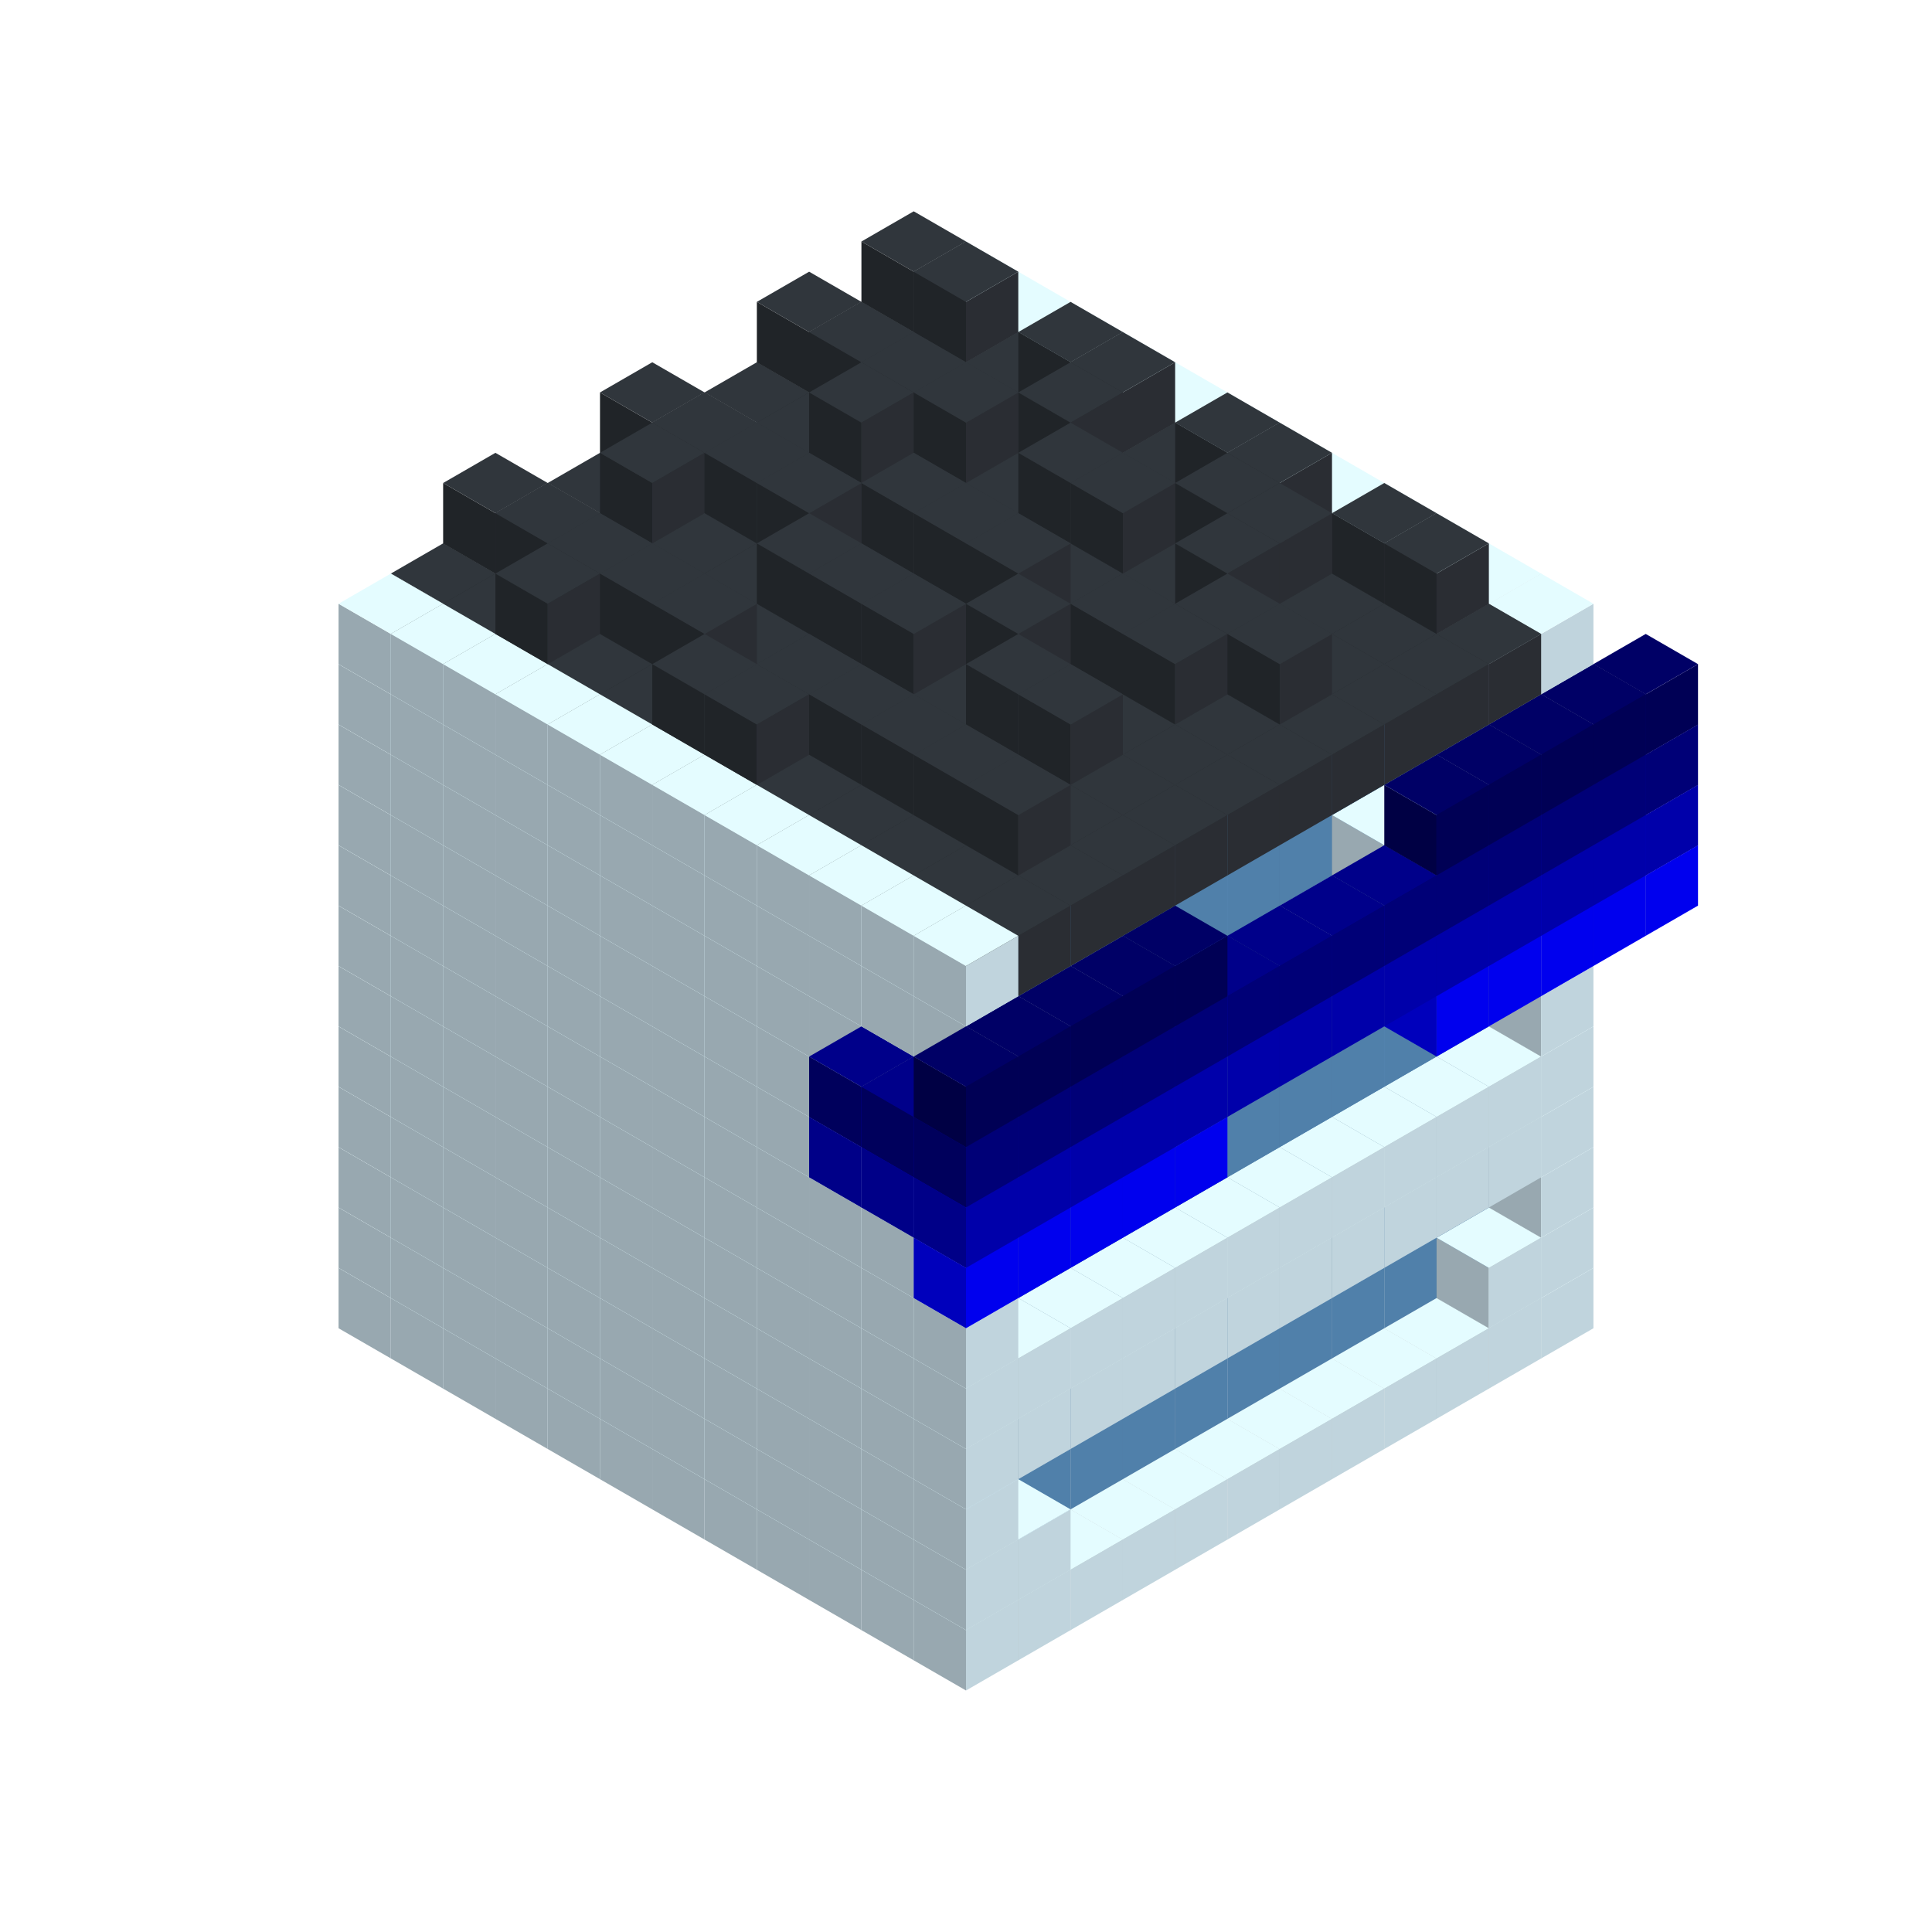 
<svg width='600' height='600' viewBox='4436371 5550000 3200000 3200000' xmlns='http://www.w3.org/2000/svg' xmlns:xlink='http://www.w3.org/1999/xlink'>
<use xlink:href='#v-0x000000f2-1' transform='translate(983738,3600000)'/>
<use xlink:href='#v-0x000000f2-1' transform='translate(1070341,3650000)'/>
<use xlink:href='#v-0x000000f2-1' transform='translate(1156944,3700000)'/>
<use xlink:href='#v-0x000000f2-1' transform='translate(1243547,3750000)'/>
<use xlink:href='#v-0x000000f2-1' transform='translate(1330150,3800000)'/>
<use xlink:href='#v-0x000000f2-1' transform='translate(1416753,3850000)'/>
<use xlink:href='#v-0x000000f2-1' transform='translate(1503356,3900000)'/>
<use xlink:href='#v-0x000000f2-1' transform='translate(1589959,3950000)'/>
<use xlink:href='#v-0x000000f2-1' transform='translate(1676562,4000000)'/>
<use xlink:href='#v-0x000000f2-1' transform='translate(1763165,4050000)'/>
<use xlink:href='#v-0x000000f2-1' transform='translate(1849768,4100000)'/>
<use xlink:href='#v-0x000000f2-1' transform='translate(2889004,3600000)'/>
<use xlink:href='#v-0x000000f2-1' transform='translate(2802401,3650000)'/>
<use xlink:href='#v-0x000000f2-1' transform='translate(2715798,3700000)'/>
<use xlink:href='#v-0x000000f2-1' transform='translate(2629195,3750000)'/>
<use xlink:href='#v-0x000000f2-1' transform='translate(2542592,3800000)'/>
<use xlink:href='#v-0x000000f2-1' transform='translate(2455989,3850000)'/>
<use xlink:href='#v-0x000000f2-1' transform='translate(2369386,3900000)'/>
<use xlink:href='#v-0x000000f2-1' transform='translate(2282783,3950000)'/>
<use xlink:href='#v-0x000000f2-1' transform='translate(2196180,4000000)'/>
<use xlink:href='#v-0x000000f2-1' transform='translate(2109577,4050000)'/>
<use xlink:href='#v-0x000000f2-1' transform='translate(2022974,4100000)'/>
<use xlink:href='#v-0x000000f2-1' transform='translate(1936371,4150000)'/>
<use xlink:href='#v-0x000000f2-1' transform='translate(983738,3500000)'/>
<use xlink:href='#v-0x000000f2-1' transform='translate(1070341,3550000)'/>
<use xlink:href='#v-0x000000f2-1' transform='translate(1156944,3600000)'/>
<use xlink:href='#v-0x000000f2-1' transform='translate(1243547,3650000)'/>
<use xlink:href='#v-0x000000f2-1' transform='translate(1330150,3700000)'/>
<use xlink:href='#v-0x000000f2-1' transform='translate(1416753,3750000)'/>
<use xlink:href='#v-0x000000f2-1' transform='translate(1503356,3800000)'/>
<use xlink:href='#v-0x000000f2-1' transform='translate(1589959,3850000)'/>
<use xlink:href='#v-0x000000f2-1' transform='translate(1676562,3900000)'/>
<use xlink:href='#v-0x000000f2-1' transform='translate(1763165,3950000)'/>
<use xlink:href='#v-0x000000f2-2' transform='translate(2715798,3500000)'/>
<use xlink:href='#v-0x000000f2-2' transform='translate(2629195,3550000)'/>
<use xlink:href='#v-0x000000f2-2' transform='translate(2542592,3600000)'/>
<use xlink:href='#v-0x000000f2-2' transform='translate(2455989,3650000)'/>
<use xlink:href='#v-0x000000f2-2' transform='translate(2369386,3700000)'/>
<use xlink:href='#v-0x000000f2-2' transform='translate(2282783,3750000)'/>
<use xlink:href='#v-0x000000f2-2' transform='translate(2196180,3800000)'/>
<use xlink:href='#v-0x000000f2-2' transform='translate(2109577,3850000)'/>
<use xlink:href='#v-0x000000f2-2' transform='translate(2022974,3900000)'/>
<use xlink:href='#v-0x000000f2-2' transform='translate(1936371,3950000)'/>
<use xlink:href='#v-0x000000f2-1' transform='translate(1849768,4000000)'/>
<use xlink:href='#v-0x000000f2-1' transform='translate(2889004,3500000)'/>
<use xlink:href='#v-0x000000f2-1' transform='translate(2802401,3550000)'/>
<use xlink:href='#v-0x000000f2-1' transform='translate(2022974,4000000)'/>
<use xlink:href='#v-0x000000f2-1' transform='translate(1936371,4050000)'/>
<use xlink:href='#v-0x000000f2-1' transform='translate(983738,3400000)'/>
<use xlink:href='#v-0x000000f2-1' transform='translate(1070341,3450000)'/>
<use xlink:href='#v-0x000000f2-1' transform='translate(1156944,3500000)'/>
<use xlink:href='#v-0x000000f2-1' transform='translate(1243547,3550000)'/>
<use xlink:href='#v-0x000000f2-1' transform='translate(1330150,3600000)'/>
<use xlink:href='#v-0x000000f2-1' transform='translate(1416753,3650000)'/>
<use xlink:href='#v-0x000000f2-1' transform='translate(1503356,3700000)'/>
<use xlink:href='#v-0x000000f2-1' transform='translate(1589959,3750000)'/>
<use xlink:href='#v-0x000000f2-1' transform='translate(1676562,3800000)'/>
<use xlink:href='#v-0x000000f2-1' transform='translate(1763165,3850000)'/>
<use xlink:href='#v-0x000000f2-2' transform='translate(2715798,3400000)'/>
<use xlink:href='#v-0x000000f2-2' transform='translate(2629195,3450000)'/>
<use xlink:href='#v-0x000000f2-2' transform='translate(2542592,3500000)'/>
<use xlink:href='#v-0x000000f2-2' transform='translate(2455989,3550000)'/>
<use xlink:href='#v-0x000000f2-2' transform='translate(2369386,3600000)'/>
<use xlink:href='#v-0x000000f2-2' transform='translate(2282783,3650000)'/>
<use xlink:href='#v-0x000000f2-2' transform='translate(2196180,3700000)'/>
<use xlink:href='#v-0x000000f2-2' transform='translate(2109577,3750000)'/>
<use xlink:href='#v-0x000000f2-2' transform='translate(2022974,3800000)'/>
<use xlink:href='#v-0x000000f2-2' transform='translate(1936371,3850000)'/>
<use xlink:href='#v-0x000000f2-1' transform='translate(1849768,3900000)'/>
<use xlink:href='#v-0x000000f2-1' transform='translate(2889004,3400000)'/>
<use xlink:href='#v-0x000000f2-1' transform='translate(1936371,3950000)'/>
<use xlink:href='#v-0x000000f2-1' transform='translate(983738,3300000)'/>
<use xlink:href='#v-0x000000f2-1' transform='translate(1070341,3350000)'/>
<use xlink:href='#v-0x000000f2-1' transform='translate(1156944,3400000)'/>
<use xlink:href='#v-0x000000f2-1' transform='translate(1243547,3450000)'/>
<use xlink:href='#v-0x000000f2-1' transform='translate(1330150,3500000)'/>
<use xlink:href='#v-0x000000f2-1' transform='translate(1416753,3550000)'/>
<use xlink:href='#v-0x000000f2-1' transform='translate(1503356,3600000)'/>
<use xlink:href='#v-0x000000f2-1' transform='translate(1589959,3650000)'/>
<use xlink:href='#v-0x000000f2-1' transform='translate(1676562,3700000)'/>
<use xlink:href='#v-0x000000f2-1' transform='translate(1763165,3750000)'/>
<use xlink:href='#v-0x000000f2-2' transform='translate(2715798,3300000)'/>
<use xlink:href='#v-0x000000f2-2' transform='translate(2629195,3350000)'/>
<use xlink:href='#v-0x000000f2-2' transform='translate(2542592,3400000)'/>
<use xlink:href='#v-0x000000f2-2' transform='translate(2455989,3450000)'/>
<use xlink:href='#v-0x000000f2-2' transform='translate(2369386,3500000)'/>
<use xlink:href='#v-0x000000f2-2' transform='translate(2282783,3550000)'/>
<use xlink:href='#v-0x000000f2-2' transform='translate(2196180,3600000)'/>
<use xlink:href='#v-0x000000f2-2' transform='translate(2109577,3650000)'/>
<use xlink:href='#v-0x000000f2-2' transform='translate(2022974,3700000)'/>
<use xlink:href='#v-0x000000f2-2' transform='translate(1936371,3750000)'/>
<use xlink:href='#v-0x000000f2-1' transform='translate(1849768,3800000)'/>
<use xlink:href='#v-0x000000f2-1' transform='translate(2889004,3300000)'/>
<use xlink:href='#v-0x000000f2-1' transform='translate(2802401,3350000)'/>
<use xlink:href='#v-0x000000f2-1' transform='translate(2715798,3400000)'/>
<use xlink:href='#v-0x000000f2-1' transform='translate(2629195,3450000)'/>
<use xlink:href='#v-0x000000f2-1' transform='translate(2542592,3500000)'/>
<use xlink:href='#v-0x000000f2-1' transform='translate(2455989,3550000)'/>
<use xlink:href='#v-0x000000f2-1' transform='translate(2369386,3600000)'/>
<use xlink:href='#v-0x000000f2-1' transform='translate(2282783,3650000)'/>
<use xlink:href='#v-0x000000f2-1' transform='translate(2196180,3700000)'/>
<use xlink:href='#v-0x000000f2-1' transform='translate(2109577,3750000)'/>
<use xlink:href='#v-0x000000f2-1' transform='translate(2022974,3800000)'/>
<use xlink:href='#v-0x000000f2-1' transform='translate(1936371,3850000)'/>
<use xlink:href='#v-0x000000f2-1' transform='translate(983738,3200000)'/>
<use xlink:href='#v-0x000000f2-1' transform='translate(1070341,3250000)'/>
<use xlink:href='#v-0x000000f2-1' transform='translate(1156944,3300000)'/>
<use xlink:href='#v-0x000000f2-1' transform='translate(1243547,3350000)'/>
<use xlink:href='#v-0x000000f2-1' transform='translate(1330150,3400000)'/>
<use xlink:href='#v-0x000000f2-1' transform='translate(1416753,3450000)'/>
<use xlink:href='#v-0x000000f2-1' transform='translate(1503356,3500000)'/>
<use xlink:href='#v-0x000000f2-1' transform='translate(1589959,3550000)'/>
<use xlink:href='#v-0x000000f2-1' transform='translate(1676562,3600000)'/>
<use xlink:href='#v-0x000000f2-1' transform='translate(1763165,3650000)'/>
<use xlink:href='#v-0x000000f2-2' transform='translate(2715798,3200000)'/>
<use xlink:href='#v-0x000000f2-2' transform='translate(2629195,3250000)'/>
<use xlink:href='#v-0x000000f2-2' transform='translate(2542592,3300000)'/>
<use xlink:href='#v-0x000000f2-2' transform='translate(2455989,3350000)'/>
<use xlink:href='#v-0x000000f2-2' transform='translate(2369386,3400000)'/>
<use xlink:href='#v-0x000000f2-2' transform='translate(2282783,3450000)'/>
<use xlink:href='#v-0x000000f2-2' transform='translate(2196180,3500000)'/>
<use xlink:href='#v-0x000000f2-2' transform='translate(2109577,3550000)'/>
<use xlink:href='#v-0x000000f2-2' transform='translate(2022974,3600000)'/>
<use xlink:href='#v-0x000000f2-2' transform='translate(1936371,3650000)'/>
<use xlink:href='#v-0x000000f2-1' transform='translate(1849768,3700000)'/>
<use xlink:href='#v-0x000000f2-1' transform='translate(2889004,3200000)'/>
<use xlink:href='#v-0x000000f2-1' transform='translate(2802401,3250000)'/>
<use xlink:href='#v-0x000000f2-1' transform='translate(2715798,3300000)'/>
<use xlink:href='#v-0x000000f2-1' transform='translate(2629195,3350000)'/>
<use xlink:href='#v-0x000000f2-1' transform='translate(2542592,3400000)'/>
<use xlink:href='#v-0x000000f2-1' transform='translate(2455989,3450000)'/>
<use xlink:href='#v-0x000000f2-1' transform='translate(2369386,3500000)'/>
<use xlink:href='#v-0x000000f2-1' transform='translate(2282783,3550000)'/>
<use xlink:href='#v-0x000000f2-1' transform='translate(2196180,3600000)'/>
<use xlink:href='#v-0x000000f2-1' transform='translate(2109577,3650000)'/>
<use xlink:href='#v-0x000000f2-1' transform='translate(2022974,3700000)'/>
<use xlink:href='#v-0x000000f2-1' transform='translate(1936371,3750000)'/>
<use xlink:href='#v-0x000000f2-1' transform='translate(983738,3100000)'/>
<use xlink:href='#v-0x000000f2-1' transform='translate(1070341,3150000)'/>
<use xlink:href='#v-0x000000f2-1' transform='translate(1156944,3200000)'/>
<use xlink:href='#v-0x000000f2-1' transform='translate(1243547,3250000)'/>
<use xlink:href='#v-0x000000f2-1' transform='translate(1330150,3300000)'/>
<use xlink:href='#v-0x000000f2-1' transform='translate(1416753,3350000)'/>
<use xlink:href='#v-0x000000f2-1' transform='translate(1503356,3400000)'/>
<use xlink:href='#v-0x000000f2-1' transform='translate(1589959,3450000)'/>
<use xlink:href='#v-0x000000f2-1' transform='translate(1676562,3500000)'/>
<use xlink:href='#v-0x000000f2-1' transform='translate(1763165,3550000)'/>
<use xlink:href='#v-0x000000f2-2' transform='translate(2715798,3100000)'/>
<use xlink:href='#v-0x000000f2-2' transform='translate(2629195,3150000)'/>
<use xlink:href='#v-0x000000f2-2' transform='translate(2542592,3200000)'/>
<use xlink:href='#v-0x000000f2-2' transform='translate(2455989,3250000)'/>
<use xlink:href='#v-0x000000f2-2' transform='translate(2369386,3300000)'/>
<use xlink:href='#v-0x000000f2-2' transform='translate(2282783,3350000)'/>
<use xlink:href='#v-0x000000f2-2' transform='translate(2196180,3400000)'/>
<use xlink:href='#v-0x000000f2-2' transform='translate(2109577,3450000)'/>
<use xlink:href='#v-0x000000f2-2' transform='translate(2022974,3500000)'/>
<use xlink:href='#v-0x000000f2-2' transform='translate(1936371,3550000)'/>
<use xlink:href='#v-0x000000f2-1' transform='translate(1849768,3600000)'/>
<use xlink:href='#v-0x000000f2-1' transform='translate(2889004,3100000)'/>
<use xlink:href='#v-0x000000f2-1' transform='translate(1936371,3650000)'/>
<use xlink:href='#v-0x000000f2-1' transform='translate(983738,3000000)'/>
<use xlink:href='#v-0x000000f2-1' transform='translate(1070341,3050000)'/>
<use xlink:href='#v-0x000000f2-1' transform='translate(1156944,3100000)'/>
<use xlink:href='#v-0x000000f2-1' transform='translate(1243547,3150000)'/>
<use xlink:href='#v-0x000000f2-1' transform='translate(1330150,3200000)'/>
<use xlink:href='#v-0x000000f2-1' transform='translate(1416753,3250000)'/>
<use xlink:href='#v-0x000000f2-1' transform='translate(1503356,3300000)'/>
<use xlink:href='#v-0x000000f2-1' transform='translate(1589959,3350000)'/>
<use xlink:href='#v-0x000000f2-1' transform='translate(1676562,3400000)'/>
<use xlink:href='#v-0x000000f2-1' transform='translate(1763165,3450000)'/>
<use xlink:href='#v-0x000000f2-2' transform='translate(2715798,3000000)'/>
<use xlink:href='#v-0x000000f2-2' transform='translate(2629195,3050000)'/>
<use xlink:href='#v-0x000000f2-2' transform='translate(2542592,3100000)'/>
<use xlink:href='#v-0x000000f2-2' transform='translate(2455989,3150000)'/>
<use xlink:href='#v-0x000000f2-2' transform='translate(2369386,3200000)'/>
<use xlink:href='#v-0x000000f2-2' transform='translate(2282783,3250000)'/>
<use xlink:href='#v-0x000000f2-2' transform='translate(2196180,3300000)'/>
<use xlink:href='#v-0x000000f2-2' transform='translate(2109577,3350000)'/>
<use xlink:href='#v-0x000000f2-2' transform='translate(2022974,3400000)'/>
<use xlink:href='#v-0x000000f2-2' transform='translate(1936371,3450000)'/>
<use xlink:href='#v-0x000000f2-1' transform='translate(1849768,3500000)'/>
<use xlink:href='#v-0x000000f2-1' transform='translate(2889004,3000000)'/>
<use xlink:href='#v-0x000000f2-1' transform='translate(1936371,3550000)'/>
<use xlink:href='#v-0x000000f2-1' transform='translate(983738,2900000)'/>
<use xlink:href='#v-0x000000f2-1' transform='translate(1070341,2950000)'/>
<use xlink:href='#v-0x000000f2-1' transform='translate(1156944,3000000)'/>
<use xlink:href='#v-0x000000f2-1' transform='translate(1243547,3050000)'/>
<use xlink:href='#v-0x000000f2-1' transform='translate(1330150,3100000)'/>
<use xlink:href='#v-0x000000f2-1' transform='translate(1416753,3150000)'/>
<use xlink:href='#v-0x000000f2-1' transform='translate(1503356,3200000)'/>
<use xlink:href='#v-0x000000f2-1' transform='translate(1589959,3250000)'/>
<use xlink:href='#v-0x000000f2-1' transform='translate(1676562,3300000)'/>
<use xlink:href='#v-0x000000f2-1' transform='translate(1763165,3350000)'/>
<use xlink:href='#v-0x000000f2-2' transform='translate(2715798,2900000)'/>
<use xlink:href='#v-0x000000f2-2' transform='translate(2629195,2950000)'/>
<use xlink:href='#v-0x000000f2-2' transform='translate(2542592,3000000)'/>
<use xlink:href='#v-0x000000f2-2' transform='translate(2455989,3050000)'/>
<use xlink:href='#v-0x000000f2-2' transform='translate(2369386,3100000)'/>
<use xlink:href='#v-0x000000f2-2' transform='translate(2282783,3150000)'/>
<use xlink:href='#v-0x000000f2-2' transform='translate(2196180,3200000)'/>
<use xlink:href='#v-0x000000f2-2' transform='translate(2109577,3250000)'/>
<use xlink:href='#v-0x000000f2-2' transform='translate(2022974,3300000)'/>
<use xlink:href='#v-0x000000f2-2' transform='translate(1936371,3350000)'/>
<use xlink:href='#v-0x000000f2-1' transform='translate(1849768,3400000)'/>
<use xlink:href='#v-0x000000f2-1' transform='translate(2889004,2900000)'/>
<use xlink:href='#v-0x000000f2-1' transform='translate(2802401,2950000)'/>
<use xlink:href='#v-0x000000f2-1' transform='translate(2715798,3000000)'/>
<use xlink:href='#v-0x000000f2-1' transform='translate(2629195,3050000)'/>
<use xlink:href='#v-0x000000f2-1' transform='translate(2196180,3300000)'/>
<use xlink:href='#v-0x000000f2-1' transform='translate(2109577,3350000)'/>
<use xlink:href='#v-0x000000f2-1' transform='translate(2022974,3400000)'/>
<use xlink:href='#v-0x000000f2-1' transform='translate(1936371,3450000)'/>
<use xlink:href='#v-0x000000f2-7' transform='translate(3062210,2900000)'/>
<use xlink:href='#v-0x000000f2-7' transform='translate(2975607,2950000)'/>
<use xlink:href='#v-0x000000f2-7' transform='translate(2889004,3000000)'/>
<use xlink:href='#v-0x000000f2-7' transform='translate(2802401,3050000)'/>
<use xlink:href='#v-0x000000f2-7' transform='translate(2715798,3100000)'/>
<use xlink:href='#v-0x000000f2-7' transform='translate(2282783,3350000)'/>
<use xlink:href='#v-0x000000f2-7' transform='translate(2196180,3400000)'/>
<use xlink:href='#v-0x000000f2-7' transform='translate(2109577,3450000)'/>
<use xlink:href='#v-0x000000f2-7' transform='translate(2022974,3500000)'/>
<use xlink:href='#v-0x000000f2-7' transform='translate(1936371,3550000)'/>
<use xlink:href='#v-0x000000f2-1' transform='translate(983738,2800000)'/>
<use xlink:href='#v-0x000000f2-1' transform='translate(1070341,2850000)'/>
<use xlink:href='#v-0x000000f2-1' transform='translate(1156944,2900000)'/>
<use xlink:href='#v-0x000000f2-1' transform='translate(1243547,2950000)'/>
<use xlink:href='#v-0x000000f2-1' transform='translate(1330150,3000000)'/>
<use xlink:href='#v-0x000000f2-1' transform='translate(1416753,3050000)'/>
<use xlink:href='#v-0x000000f2-1' transform='translate(1503356,3100000)'/>
<use xlink:href='#v-0x000000f2-1' transform='translate(1589959,3150000)'/>
<use xlink:href='#v-0x000000f2-1' transform='translate(1676562,3200000)'/>
<use xlink:href='#v-0x000000f2-1' transform='translate(1763165,3250000)'/>
<use xlink:href='#v-0x000000f2-6' transform='translate(2889004,2700000)'/>
<use xlink:href='#v-0x000000f2-2' transform='translate(2715798,2800000)'/>
<use xlink:href='#v-0x000000f2-2' transform='translate(2629195,2850000)'/>
<use xlink:href='#v-0x000000f2-2' transform='translate(2542592,2900000)'/>
<use xlink:href='#v-0x000000f2-2' transform='translate(2455989,2950000)'/>
<use xlink:href='#v-0x000000f2-2' transform='translate(2369386,3000000)'/>
<use xlink:href='#v-0x000000f2-2' transform='translate(2282783,3050000)'/>
<use xlink:href='#v-0x000000f2-2' transform='translate(2196180,3100000)'/>
<use xlink:href='#v-0x000000f2-2' transform='translate(2109577,3150000)'/>
<use xlink:href='#v-0x000000f2-2' transform='translate(2022974,3200000)'/>
<use xlink:href='#v-0x000000f2-2' transform='translate(1936371,3250000)'/>
<use xlink:href='#v-0x000000f2-1' transform='translate(1849768,3300000)'/>
<use xlink:href='#v-0x000000f2-6' transform='translate(1763165,3350000)'/>
<use xlink:href='#v-0x000000f2-6' transform='translate(2975607,2750000)'/>
<use xlink:href='#v-0x000000f2-1' transform='translate(2889004,2800000)'/>
<use xlink:href='#v-0x000000f2-1' transform='translate(2802401,2850000)'/>
<use xlink:href='#v-0x000000f2-3' transform='translate(2715798,2900000)'/>
<use xlink:href='#v-0x000000f2-3' transform='translate(2629195,2950000)'/>
<use xlink:href='#v-0x000000f2-1' transform='translate(2542592,3000000)'/>
<use xlink:href='#v-0x000000f2-1' transform='translate(2282783,3150000)'/>
<use xlink:href='#v-0x000000f2-3' transform='translate(2196180,3200000)'/>
<use xlink:href='#v-0x000000f2-3' transform='translate(2109577,3250000)'/>
<use xlink:href='#v-0x000000f2-1' transform='translate(2022974,3300000)'/>
<use xlink:href='#v-0x000000f2-1' transform='translate(1936371,3350000)'/>
<use xlink:href='#v-0x000000f2-6' transform='translate(1849768,3400000)'/>
<use xlink:href='#v-0x000000f2-6' transform='translate(3062210,2800000)'/>
<use xlink:href='#v-0x000000f2-6' transform='translate(2975607,2850000)'/>
<use xlink:href='#v-0x000000f2-6' transform='translate(2889004,2900000)'/>
<use xlink:href='#v-0x000000f2-6' transform='translate(2802401,2950000)'/>
<use xlink:href='#v-0x000000f2-6' transform='translate(2715798,3000000)'/>
<use xlink:href='#v-0x000000f2-6' transform='translate(2629195,3050000)'/>
<use xlink:href='#v-0x000000f2-6' transform='translate(2542592,3100000)'/>
<use xlink:href='#v-0x000000f2-6' transform='translate(2455989,3150000)'/>
<use xlink:href='#v-0x000000f2-6' transform='translate(2369386,3200000)'/>
<use xlink:href='#v-0x000000f2-6' transform='translate(2282783,3250000)'/>
<use xlink:href='#v-0x000000f2-6' transform='translate(2196180,3300000)'/>
<use xlink:href='#v-0x000000f2-6' transform='translate(2109577,3350000)'/>
<use xlink:href='#v-0x000000f2-6' transform='translate(2022974,3400000)'/>
<use xlink:href='#v-0x000000f2-6' transform='translate(1936371,3450000)'/>
<use xlink:href='#v-0x000000f2-1' transform='translate(983738,2700000)'/>
<use xlink:href='#v-0x000000f2-1' transform='translate(1070341,2750000)'/>
<use xlink:href='#v-0x000000f2-1' transform='translate(1156944,2800000)'/>
<use xlink:href='#v-0x000000f2-1' transform='translate(1243547,2850000)'/>
<use xlink:href='#v-0x000000f2-1' transform='translate(1330150,2900000)'/>
<use xlink:href='#v-0x000000f2-1' transform='translate(1416753,2950000)'/>
<use xlink:href='#v-0x000000f2-1' transform='translate(1503356,3000000)'/>
<use xlink:href='#v-0x000000f2-1' transform='translate(1589959,3050000)'/>
<use xlink:href='#v-0x000000f2-1' transform='translate(1676562,3100000)'/>
<use xlink:href='#v-0x000000f2-1' transform='translate(1763165,3150000)'/>
<use xlink:href='#v-0x000000f2-5' transform='translate(2889004,2600000)'/>
<use xlink:href='#v-0x000000f2-2' transform='translate(2715798,2700000)'/>
<use xlink:href='#v-0x000000f2-2' transform='translate(2629195,2750000)'/>
<use xlink:href='#v-0x000000f2-2' transform='translate(2542592,2800000)'/>
<use xlink:href='#v-0x000000f2-2' transform='translate(2455989,2850000)'/>
<use xlink:href='#v-0x000000f2-2' transform='translate(2369386,2900000)'/>
<use xlink:href='#v-0x000000f2-2' transform='translate(2282783,2950000)'/>
<use xlink:href='#v-0x000000f2-2' transform='translate(2196180,3000000)'/>
<use xlink:href='#v-0x000000f2-2' transform='translate(2109577,3050000)'/>
<use xlink:href='#v-0x000000f2-2' transform='translate(2022974,3100000)'/>
<use xlink:href='#v-0x000000f2-2' transform='translate(1936371,3150000)'/>
<use xlink:href='#v-0x000000f2-1' transform='translate(1849768,3200000)'/>
<use xlink:href='#v-0x000000f2-5' transform='translate(1763165,3250000)'/>
<use xlink:href='#v-0x000000f2-5' transform='translate(2975607,2650000)'/>
<use xlink:href='#v-0x000000f2-1' transform='translate(2889004,2700000)'/>
<use xlink:href='#v-0x000000f2-1' transform='translate(2802401,2750000)'/>
<use xlink:href='#v-0x000000f2-1' transform='translate(2715798,2800000)'/>
<use xlink:href='#v-0x000000f2-1' transform='translate(2629195,2850000)'/>
<use xlink:href='#v-0x000000f2-1' transform='translate(2196180,3100000)'/>
<use xlink:href='#v-0x000000f2-1' transform='translate(2109577,3150000)'/>
<use xlink:href='#v-0x000000f2-1' transform='translate(2022974,3200000)'/>
<use xlink:href='#v-0x000000f2-1' transform='translate(1936371,3250000)'/>
<use xlink:href='#v-0x000000f2-5' transform='translate(1849768,3300000)'/>
<use xlink:href='#v-0x000000f2-5' transform='translate(3062210,2700000)'/>
<use xlink:href='#v-0x000000f2-5' transform='translate(2975607,2750000)'/>
<use xlink:href='#v-0x000000f2-5' transform='translate(2889004,2800000)'/>
<use xlink:href='#v-0x000000f2-5' transform='translate(2802401,2850000)'/>
<use xlink:href='#v-0x000000f2-5' transform='translate(2715798,2900000)'/>
<use xlink:href='#v-0x000000f2-5' transform='translate(2629195,2950000)'/>
<use xlink:href='#v-0x000000f2-5' transform='translate(2542592,3000000)'/>
<use xlink:href='#v-0x000000f2-5' transform='translate(2455989,3050000)'/>
<use xlink:href='#v-0x000000f2-5' transform='translate(2369386,3100000)'/>
<use xlink:href='#v-0x000000f2-5' transform='translate(2282783,3150000)'/>
<use xlink:href='#v-0x000000f2-5' transform='translate(2196180,3200000)'/>
<use xlink:href='#v-0x000000f2-5' transform='translate(2109577,3250000)'/>
<use xlink:href='#v-0x000000f2-5' transform='translate(2022974,3300000)'/>
<use xlink:href='#v-0x000000f2-5' transform='translate(1936371,3350000)'/>
<use xlink:href='#v-0x000000f2-1' transform='translate(983738,2600000)'/>
<use xlink:href='#v-0x000000f2-1' transform='translate(1070341,2650000)'/>
<use xlink:href='#v-0x000000f2-1' transform='translate(1156944,2700000)'/>
<use xlink:href='#v-0x000000f2-1' transform='translate(1243547,2750000)'/>
<use xlink:href='#v-0x000000f2-1' transform='translate(1330150,2800000)'/>
<use xlink:href='#v-0x000000f2-1' transform='translate(1416753,2850000)'/>
<use xlink:href='#v-0x000000f2-1' transform='translate(1503356,2900000)'/>
<use xlink:href='#v-0x000000f2-1' transform='translate(1589959,2950000)'/>
<use xlink:href='#v-0x000000f2-1' transform='translate(1676562,3000000)'/>
<use xlink:href='#v-0x000000f2-1' transform='translate(1763165,3050000)'/>
<use xlink:href='#v-0x000000f2-2' transform='translate(2715798,2600000)'/>
<use xlink:href='#v-0x000000f2-2' transform='translate(2629195,2650000)'/>
<use xlink:href='#v-0x000000f2-2' transform='translate(2542592,2700000)'/>
<use xlink:href='#v-0x000000f2-2' transform='translate(2455989,2750000)'/>
<use xlink:href='#v-0x000000f2-2' transform='translate(2369386,2800000)'/>
<use xlink:href='#v-0x000000f2-2' transform='translate(2282783,2850000)'/>
<use xlink:href='#v-0x000000f2-2' transform='translate(2196180,2900000)'/>
<use xlink:href='#v-0x000000f2-2' transform='translate(2109577,2950000)'/>
<use xlink:href='#v-0x000000f2-2' transform='translate(2022974,3000000)'/>
<use xlink:href='#v-0x000000f2-2' transform='translate(1936371,3050000)'/>
<use xlink:href='#v-0x000000f2-1' transform='translate(1849768,3100000)'/>
<use xlink:href='#v-0x000000f2-1' transform='translate(2889004,2600000)'/>
<use xlink:href='#v-0x000000f2-1' transform='translate(1936371,3150000)'/>
<use xlink:href='#v-0x000000f2-4' transform='translate(3062210,2600000)'/>
<use xlink:href='#v-0x000000f2-4' transform='translate(2975607,2650000)'/>
<use xlink:href='#v-0x000000f2-4' transform='translate(2889004,2700000)'/>
<use xlink:href='#v-0x000000f2-4' transform='translate(2802401,2750000)'/>
<use xlink:href='#v-0x000000f2-4' transform='translate(2715798,2800000)'/>
<use xlink:href='#v-0x000000f2-4' transform='translate(2282783,3050000)'/>
<use xlink:href='#v-0x000000f2-4' transform='translate(2196180,3100000)'/>
<use xlink:href='#v-0x000000f2-4' transform='translate(2109577,3150000)'/>
<use xlink:href='#v-0x000000f2-4' transform='translate(2022974,3200000)'/>
<use xlink:href='#v-0x000000f2-4' transform='translate(1936371,3250000)'/>
<use xlink:href='#v-0x000000f2-1' transform='translate(1936371,1950000)'/>
<use xlink:href='#v-0x000000f2-8' transform='translate(1849768,2000000)'/>
<use xlink:href='#v-0x000000f2-8' transform='translate(1763165,2050000)'/>
<use xlink:href='#v-0x000000f2-8' transform='translate(1676562,2100000)'/>
<use xlink:href='#v-0x000000f2-8' transform='translate(1589959,2150000)'/>
<use xlink:href='#v-0x000000f2-8' transform='translate(1503356,2200000)'/>
<use xlink:href='#v-0x000000f2-8' transform='translate(1416753,2250000)'/>
<use xlink:href='#v-0x000000f2-8' transform='translate(1330150,2300000)'/>
<use xlink:href='#v-0x000000f2-8' transform='translate(1243547,2350000)'/>
<use xlink:href='#v-0x000000f2-8' transform='translate(1156944,2400000)'/>
<use xlink:href='#v-0x000000f2-8' transform='translate(1070341,2450000)'/>
<use xlink:href='#v-0x000000f2-1' transform='translate(983738,2500000)'/>
<use xlink:href='#v-0x000000f2-1' transform='translate(2022974,2000000)'/>
<use xlink:href='#v-0x000000f2-8' transform='translate(1936371,2050000)'/>
<use xlink:href='#v-0x000000f2-8' transform='translate(1849768,2100000)'/>
<use xlink:href='#v-0x000000f2-8' transform='translate(1763165,2150000)'/>
<use xlink:href='#v-0x000000f2-8' transform='translate(1676562,2200000)'/>
<use xlink:href='#v-0x000000f2-8' transform='translate(1589959,2250000)'/>
<use xlink:href='#v-0x000000f2-8' transform='translate(1503356,2300000)'/>
<use xlink:href='#v-0x000000f2-8' transform='translate(1416753,2350000)'/>
<use xlink:href='#v-0x000000f2-8' transform='translate(1330150,2400000)'/>
<use xlink:href='#v-0x000000f2-8' transform='translate(1243547,2450000)'/>
<use xlink:href='#v-0x000000f2-8' transform='translate(1156944,2500000)'/>
<use xlink:href='#v-0x000000f2-1' transform='translate(1070341,2550000)'/>
<use xlink:href='#v-0x000000f2-1' transform='translate(2109577,2050000)'/>
<use xlink:href='#v-0x000000f2-8' transform='translate(2022974,2100000)'/>
<use xlink:href='#v-0x000000f2-8' transform='translate(1936371,2150000)'/>
<use xlink:href='#v-0x000000f2-8' transform='translate(1849768,2200000)'/>
<use xlink:href='#v-0x000000f2-8' transform='translate(1763165,2250000)'/>
<use xlink:href='#v-0x000000f2-8' transform='translate(1676562,2300000)'/>
<use xlink:href='#v-0x000000f2-8' transform='translate(1589959,2350000)'/>
<use xlink:href='#v-0x000000f2-8' transform='translate(1503356,2400000)'/>
<use xlink:href='#v-0x000000f2-8' transform='translate(1416753,2450000)'/>
<use xlink:href='#v-0x000000f2-8' transform='translate(1330150,2500000)'/>
<use xlink:href='#v-0x000000f2-8' transform='translate(1243547,2550000)'/>
<use xlink:href='#v-0x000000f2-1' transform='translate(1156944,2600000)'/>
<use xlink:href='#v-0x000000f2-1' transform='translate(2196180,2100000)'/>
<use xlink:href='#v-0x000000f2-8' transform='translate(2109577,2150000)'/>
<use xlink:href='#v-0x000000f2-8' transform='translate(2022974,2200000)'/>
<use xlink:href='#v-0x000000f2-8' transform='translate(1936371,2250000)'/>
<use xlink:href='#v-0x000000f2-8' transform='translate(1849768,2300000)'/>
<use xlink:href='#v-0x000000f2-8' transform='translate(1763165,2350000)'/>
<use xlink:href='#v-0x000000f2-8' transform='translate(1676562,2400000)'/>
<use xlink:href='#v-0x000000f2-8' transform='translate(1589959,2450000)'/>
<use xlink:href='#v-0x000000f2-8' transform='translate(1503356,2500000)'/>
<use xlink:href='#v-0x000000f2-8' transform='translate(1416753,2550000)'/>
<use xlink:href='#v-0x000000f2-8' transform='translate(1330150,2600000)'/>
<use xlink:href='#v-0x000000f2-1' transform='translate(1243547,2650000)'/>
<use xlink:href='#v-0x000000f2-1' transform='translate(2282783,2150000)'/>
<use xlink:href='#v-0x000000f2-8' transform='translate(2196180,2200000)'/>
<use xlink:href='#v-0x000000f2-8' transform='translate(2109577,2250000)'/>
<use xlink:href='#v-0x000000f2-8' transform='translate(2022974,2300000)'/>
<use xlink:href='#v-0x000000f2-8' transform='translate(1936371,2350000)'/>
<use xlink:href='#v-0x000000f2-8' transform='translate(1849768,2400000)'/>
<use xlink:href='#v-0x000000f2-8' transform='translate(1763165,2450000)'/>
<use xlink:href='#v-0x000000f2-8' transform='translate(1676562,2500000)'/>
<use xlink:href='#v-0x000000f2-8' transform='translate(1589959,2550000)'/>
<use xlink:href='#v-0x000000f2-8' transform='translate(1503356,2600000)'/>
<use xlink:href='#v-0x000000f2-8' transform='translate(1416753,2650000)'/>
<use xlink:href='#v-0x000000f2-1' transform='translate(1330150,2700000)'/>
<use xlink:href='#v-0x000000f2-1' transform='translate(2369386,2200000)'/>
<use xlink:href='#v-0x000000f2-8' transform='translate(2282783,2250000)'/>
<use xlink:href='#v-0x000000f2-8' transform='translate(2196180,2300000)'/>
<use xlink:href='#v-0x000000f2-8' transform='translate(2109577,2350000)'/>
<use xlink:href='#v-0x000000f2-8' transform='translate(2022974,2400000)'/>
<use xlink:href='#v-0x000000f2-8' transform='translate(1936371,2450000)'/>
<use xlink:href='#v-0x000000f2-8' transform='translate(1849768,2500000)'/>
<use xlink:href='#v-0x000000f2-8' transform='translate(1763165,2550000)'/>
<use xlink:href='#v-0x000000f2-8' transform='translate(1676562,2600000)'/>
<use xlink:href='#v-0x000000f2-8' transform='translate(1589959,2650000)'/>
<use xlink:href='#v-0x000000f2-8' transform='translate(1503356,2700000)'/>
<use xlink:href='#v-0x000000f2-1' transform='translate(1416753,2750000)'/>
<use xlink:href='#v-0x000000f2-1' transform='translate(2455989,2250000)'/>
<use xlink:href='#v-0x000000f2-8' transform='translate(2369386,2300000)'/>
<use xlink:href='#v-0x000000f2-8' transform='translate(2282783,2350000)'/>
<use xlink:href='#v-0x000000f2-8' transform='translate(2196180,2400000)'/>
<use xlink:href='#v-0x000000f2-8' transform='translate(2109577,2450000)'/>
<use xlink:href='#v-0x000000f2-8' transform='translate(2022974,2500000)'/>
<use xlink:href='#v-0x000000f2-8' transform='translate(1936371,2550000)'/>
<use xlink:href='#v-0x000000f2-8' transform='translate(1849768,2600000)'/>
<use xlink:href='#v-0x000000f2-8' transform='translate(1763165,2650000)'/>
<use xlink:href='#v-0x000000f2-8' transform='translate(1676562,2700000)'/>
<use xlink:href='#v-0x000000f2-8' transform='translate(1589959,2750000)'/>
<use xlink:href='#v-0x000000f2-1' transform='translate(1503356,2800000)'/>
<use xlink:href='#v-0x000000f2-1' transform='translate(2542592,2300000)'/>
<use xlink:href='#v-0x000000f2-8' transform='translate(2455989,2350000)'/>
<use xlink:href='#v-0x000000f2-8' transform='translate(2369386,2400000)'/>
<use xlink:href='#v-0x000000f2-8' transform='translate(2282783,2450000)'/>
<use xlink:href='#v-0x000000f2-8' transform='translate(2196180,2500000)'/>
<use xlink:href='#v-0x000000f2-8' transform='translate(2109577,2550000)'/>
<use xlink:href='#v-0x000000f2-8' transform='translate(2022974,2600000)'/>
<use xlink:href='#v-0x000000f2-8' transform='translate(1936371,2650000)'/>
<use xlink:href='#v-0x000000f2-8' transform='translate(1849768,2700000)'/>
<use xlink:href='#v-0x000000f2-8' transform='translate(1763165,2750000)'/>
<use xlink:href='#v-0x000000f2-8' transform='translate(1676562,2800000)'/>
<use xlink:href='#v-0x000000f2-1' transform='translate(1589959,2850000)'/>
<use xlink:href='#v-0x000000f2-1' transform='translate(2629195,2350000)'/>
<use xlink:href='#v-0x000000f2-8' transform='translate(2542592,2400000)'/>
<use xlink:href='#v-0x000000f2-8' transform='translate(2455989,2450000)'/>
<use xlink:href='#v-0x000000f2-8' transform='translate(2369386,2500000)'/>
<use xlink:href='#v-0x000000f2-8' transform='translate(2282783,2550000)'/>
<use xlink:href='#v-0x000000f2-8' transform='translate(2196180,2600000)'/>
<use xlink:href='#v-0x000000f2-8' transform='translate(2109577,2650000)'/>
<use xlink:href='#v-0x000000f2-8' transform='translate(2022974,2700000)'/>
<use xlink:href='#v-0x000000f2-8' transform='translate(1936371,2750000)'/>
<use xlink:href='#v-0x000000f2-8' transform='translate(1849768,2800000)'/>
<use xlink:href='#v-0x000000f2-8' transform='translate(1763165,2850000)'/>
<use xlink:href='#v-0x000000f2-1' transform='translate(1676562,2900000)'/>
<use xlink:href='#v-0x000000f2-1' transform='translate(2715798,2400000)'/>
<use xlink:href='#v-0x000000f2-8' transform='translate(2629195,2450000)'/>
<use xlink:href='#v-0x000000f2-8' transform='translate(2542592,2500000)'/>
<use xlink:href='#v-0x000000f2-8' transform='translate(2455989,2550000)'/>
<use xlink:href='#v-0x000000f2-8' transform='translate(2369386,2600000)'/>
<use xlink:href='#v-0x000000f2-8' transform='translate(2282783,2650000)'/>
<use xlink:href='#v-0x000000f2-8' transform='translate(2196180,2700000)'/>
<use xlink:href='#v-0x000000f2-8' transform='translate(2109577,2750000)'/>
<use xlink:href='#v-0x000000f2-8' transform='translate(2022974,2800000)'/>
<use xlink:href='#v-0x000000f2-8' transform='translate(1936371,2850000)'/>
<use xlink:href='#v-0x000000f2-8' transform='translate(1849768,2900000)'/>
<use xlink:href='#v-0x000000f2-1' transform='translate(1763165,2950000)'/>
<use xlink:href='#v-0x000000f2-1' transform='translate(2802401,2450000)'/>
<use xlink:href='#v-0x000000f2-8' transform='translate(2715798,2500000)'/>
<use xlink:href='#v-0x000000f2-8' transform='translate(2629195,2550000)'/>
<use xlink:href='#v-0x000000f2-8' transform='translate(2542592,2600000)'/>
<use xlink:href='#v-0x000000f2-8' transform='translate(2455989,2650000)'/>
<use xlink:href='#v-0x000000f2-8' transform='translate(2369386,2700000)'/>
<use xlink:href='#v-0x000000f2-8' transform='translate(2282783,2750000)'/>
<use xlink:href='#v-0x000000f2-8' transform='translate(2196180,2800000)'/>
<use xlink:href='#v-0x000000f2-8' transform='translate(2109577,2850000)'/>
<use xlink:href='#v-0x000000f2-8' transform='translate(2022974,2900000)'/>
<use xlink:href='#v-0x000000f2-8' transform='translate(1936371,2950000)'/>
<use xlink:href='#v-0x000000f2-1' transform='translate(1849768,3000000)'/>
<use xlink:href='#v-0x000000f2-1' transform='translate(2889004,2500000)'/>
<use xlink:href='#v-0x000000f2-8' transform='translate(2802401,2550000)'/>
<use xlink:href='#v-0x000000f2-8' transform='translate(2715798,2600000)'/>
<use xlink:href='#v-0x000000f2-8' transform='translate(2629195,2650000)'/>
<use xlink:href='#v-0x000000f2-8' transform='translate(2542592,2700000)'/>
<use xlink:href='#v-0x000000f2-8' transform='translate(2455989,2750000)'/>
<use xlink:href='#v-0x000000f2-8' transform='translate(2369386,2800000)'/>
<use xlink:href='#v-0x000000f2-8' transform='translate(2282783,2850000)'/>
<use xlink:href='#v-0x000000f2-8' transform='translate(2196180,2900000)'/>
<use xlink:href='#v-0x000000f2-8' transform='translate(2109577,2950000)'/>
<use xlink:href='#v-0x000000f2-8' transform='translate(2022974,3000000)'/>
<use xlink:href='#v-0x000000f2-1' transform='translate(1936371,3050000)'/>
<use xlink:href='#v-0x000000f2-8' transform='translate(1849768,1900000)'/>
<use xlink:href='#v-0x000000f2-8' transform='translate(1676562,2000000)'/>
<use xlink:href='#v-0x000000f2-8' transform='translate(1416753,2150000)'/>
<use xlink:href='#v-0x000000f2-8' transform='translate(1156944,2300000)'/>
<use xlink:href='#v-0x000000f2-8' transform='translate(1936371,1950000)'/>
<use xlink:href='#v-0x000000f2-8' transform='translate(1763165,2050000)'/>
<use xlink:href='#v-0x000000f2-8' transform='translate(1503356,2200000)'/>
<use xlink:href='#v-0x000000f2-8' transform='translate(1416753,2250000)'/>
<use xlink:href='#v-0x000000f2-8' transform='translate(1243547,2350000)'/>
<use xlink:href='#v-0x000000f2-8' transform='translate(1849768,2100000)'/>
<use xlink:href='#v-0x000000f2-8' transform='translate(1763165,2150000)'/>
<use xlink:href='#v-0x000000f2-8' transform='translate(1589959,2250000)'/>
<use xlink:href='#v-0x000000f2-8' transform='translate(1330150,2400000)'/>
<use xlink:href='#v-0x000000f2-8' transform='translate(1243547,2450000)'/>
<use xlink:href='#v-0x000000f2-8' transform='translate(2109577,2050000)'/>
<use xlink:href='#v-0x000000f2-8' transform='translate(1936371,2150000)'/>
<use xlink:href='#v-0x000000f2-8' transform='translate(1676562,2300000)'/>
<use xlink:href='#v-0x000000f2-8' transform='translate(1416753,2450000)'/>
<use xlink:href='#v-0x000000f2-8' transform='translate(2196180,2100000)'/>
<use xlink:href='#v-0x000000f2-8' transform='translate(2109577,2150000)'/>
<use xlink:href='#v-0x000000f2-8' transform='translate(1849768,2300000)'/>
<use xlink:href='#v-0x000000f2-8' transform='translate(1676562,2400000)'/>
<use xlink:href='#v-0x000000f2-8' transform='translate(1503356,2500000)'/>
<use xlink:href='#v-0x000000f2-8' transform='translate(2109577,2250000)'/>
<use xlink:href='#v-0x000000f2-8' transform='translate(1936371,2350000)'/>
<use xlink:href='#v-0x000000f2-8' transform='translate(1763165,2450000)'/>
<use xlink:href='#v-0x000000f2-8' transform='translate(1503356,2600000)'/>
<use xlink:href='#v-0x000000f2-8' transform='translate(2369386,2200000)'/>
<use xlink:href='#v-0x000000f2-8' transform='translate(2196180,2300000)'/>
<use xlink:href='#v-0x000000f2-8' transform='translate(2022974,2400000)'/>
<use xlink:href='#v-0x000000f2-8' transform='translate(1849768,2500000)'/>
<use xlink:href='#v-0x000000f2-8' transform='translate(1676562,2600000)'/>
<use xlink:href='#v-0x000000f2-8' transform='translate(1589959,2650000)'/>
<use xlink:href='#v-0x000000f2-8' transform='translate(2455989,2250000)'/>
<use xlink:href='#v-0x000000f2-8' transform='translate(2369386,2300000)'/>
<use xlink:href='#v-0x000000f2-8' transform='translate(2022974,2500000)'/>
<use xlink:href='#v-0x000000f2-8' transform='translate(1763165,2650000)'/>
<use xlink:href='#v-0x000000f2-8' transform='translate(2455989,2350000)'/>
<use xlink:href='#v-0x000000f2-8' transform='translate(2369386,2400000)'/>
<use xlink:href='#v-0x000000f2-8' transform='translate(2196180,2500000)'/>
<use xlink:href='#v-0x000000f2-8' transform='translate(2022974,2600000)'/>
<use xlink:href='#v-0x000000f2-8' transform='translate(1849768,2700000)'/>
<use xlink:href='#v-0x000000f2-8' transform='translate(2629195,2350000)'/>
<use xlink:href='#v-0x000000f2-8' transform='translate(2369386,2500000)'/>
<use xlink:href='#v-0x000000f2-8' transform='translate(2282783,2550000)'/>
<use xlink:href='#v-0x000000f2-8' transform='translate(2109577,2650000)'/>
<use xlink:href='#v-0x000000f2-8' transform='translate(1936371,2750000)'/>
<use xlink:href='#v-0x000000f2-8' transform='translate(2715798,2400000)'/>
<use xlink:href='#v-0x000000f2-8' transform='translate(2455989,2550000)'/>
<use xlink:href='#v-0x000000f2-8' transform='translate(2022974,2800000)'/>
<defs>
<g id='v-0x000000f2-1'>
<polygon points='4100000,4100000 4100000,4200000 4013397,4150000 4013397,4050000' fill='#98a8b0'/>
<polygon points='4100000,4100000 4100000,4200000 4186602,4150000 4186602,4050000' fill='#c0d4dd'/>
<polygon points='4100000,4100000 4013397,4050000 4100000,4000000 4186602,4050000' fill='#e4fcff'/>
</g>
<g id='v-0x000000f2-2'>
<polygon points='4100000,4100000 4100000,4200000 4013397,4150000 4013397,4050000' fill='#406488'/>
<polygon points='4100000,4100000 4100000,4200000 4186602,4150000 4186602,4050000' fill='#5080aa'/>
<polygon points='4100000,4100000 4013397,4050000 4100000,4000000 4186602,4050000' fill='#6096cc'/>
</g>
<g id='v-0x000000f2-3'>
<polygon points='4100000,4100000 4100000,4200000 4013397,4150000 4013397,4050000' fill='#0098cc'/>
<polygon points='4100000,4100000 4100000,4200000 4186602,4150000 4186602,4050000' fill='#00c0ff'/>
<polygon points='4100000,4100000 4013397,4050000 4100000,4000000 4186602,4050000' fill='#00e4ff'/>
</g>
<g id='v-0x000000f2-4'>
<polygon points='4100000,4100000 4100000,4200000 4013397,4150000 4013397,4050000' fill='#000044'/>
<polygon points='4100000,4100000 4100000,4200000 4186602,4150000 4186602,4050000' fill='#000055'/>
<polygon points='4100000,4100000 4013397,4050000 4100000,4000000 4186602,4050000' fill='#000066'/>
</g>
<g id='v-0x000000f2-5'>
<polygon points='4100000,4100000 4100000,4200000 4013397,4150000 4013397,4050000' fill='#00005c'/>
<polygon points='4100000,4100000 4100000,4200000 4186602,4150000 4186602,4050000' fill='#000077'/>
<polygon points='4100000,4100000 4013397,4050000 4100000,4000000 4186602,4050000' fill='#00008a'/>
</g>
<g id='v-0x000000f2-6'>
<polygon points='4100000,4100000 4100000,4200000 4013397,4150000 4013397,4050000' fill='#000088'/>
<polygon points='4100000,4100000 4100000,4200000 4186602,4150000 4186602,4050000' fill='#0000aa'/>
<polygon points='4100000,4100000 4013397,4050000 4100000,4000000 4186602,4050000' fill='#0000cc'/>
</g>
<g id='v-0x000000f2-7'>
<polygon points='4100000,4100000 4100000,4200000 4013397,4150000 4013397,4050000' fill='#0000bc'/>
<polygon points='4100000,4100000 4100000,4200000 4186602,4150000 4186602,4050000' fill='#0000ee'/>
<polygon points='4100000,4100000 4013397,4050000 4100000,4000000 4186602,4050000' fill='#0000ff'/>
</g>
<g id='v-0x000000f2-8'>
<polygon points='4100000,4100000 4100000,4200000 4013397,4150000 4013397,4050000' fill='#202428'/>
<polygon points='4100000,4100000 4100000,4200000 4186602,4150000 4186602,4050000' fill='#2a2d33'/>
<polygon points='4100000,4100000 4013397,4050000 4100000,4000000 4186602,4050000' fill='#30363c'/>
</g>
</defs>
</svg>
